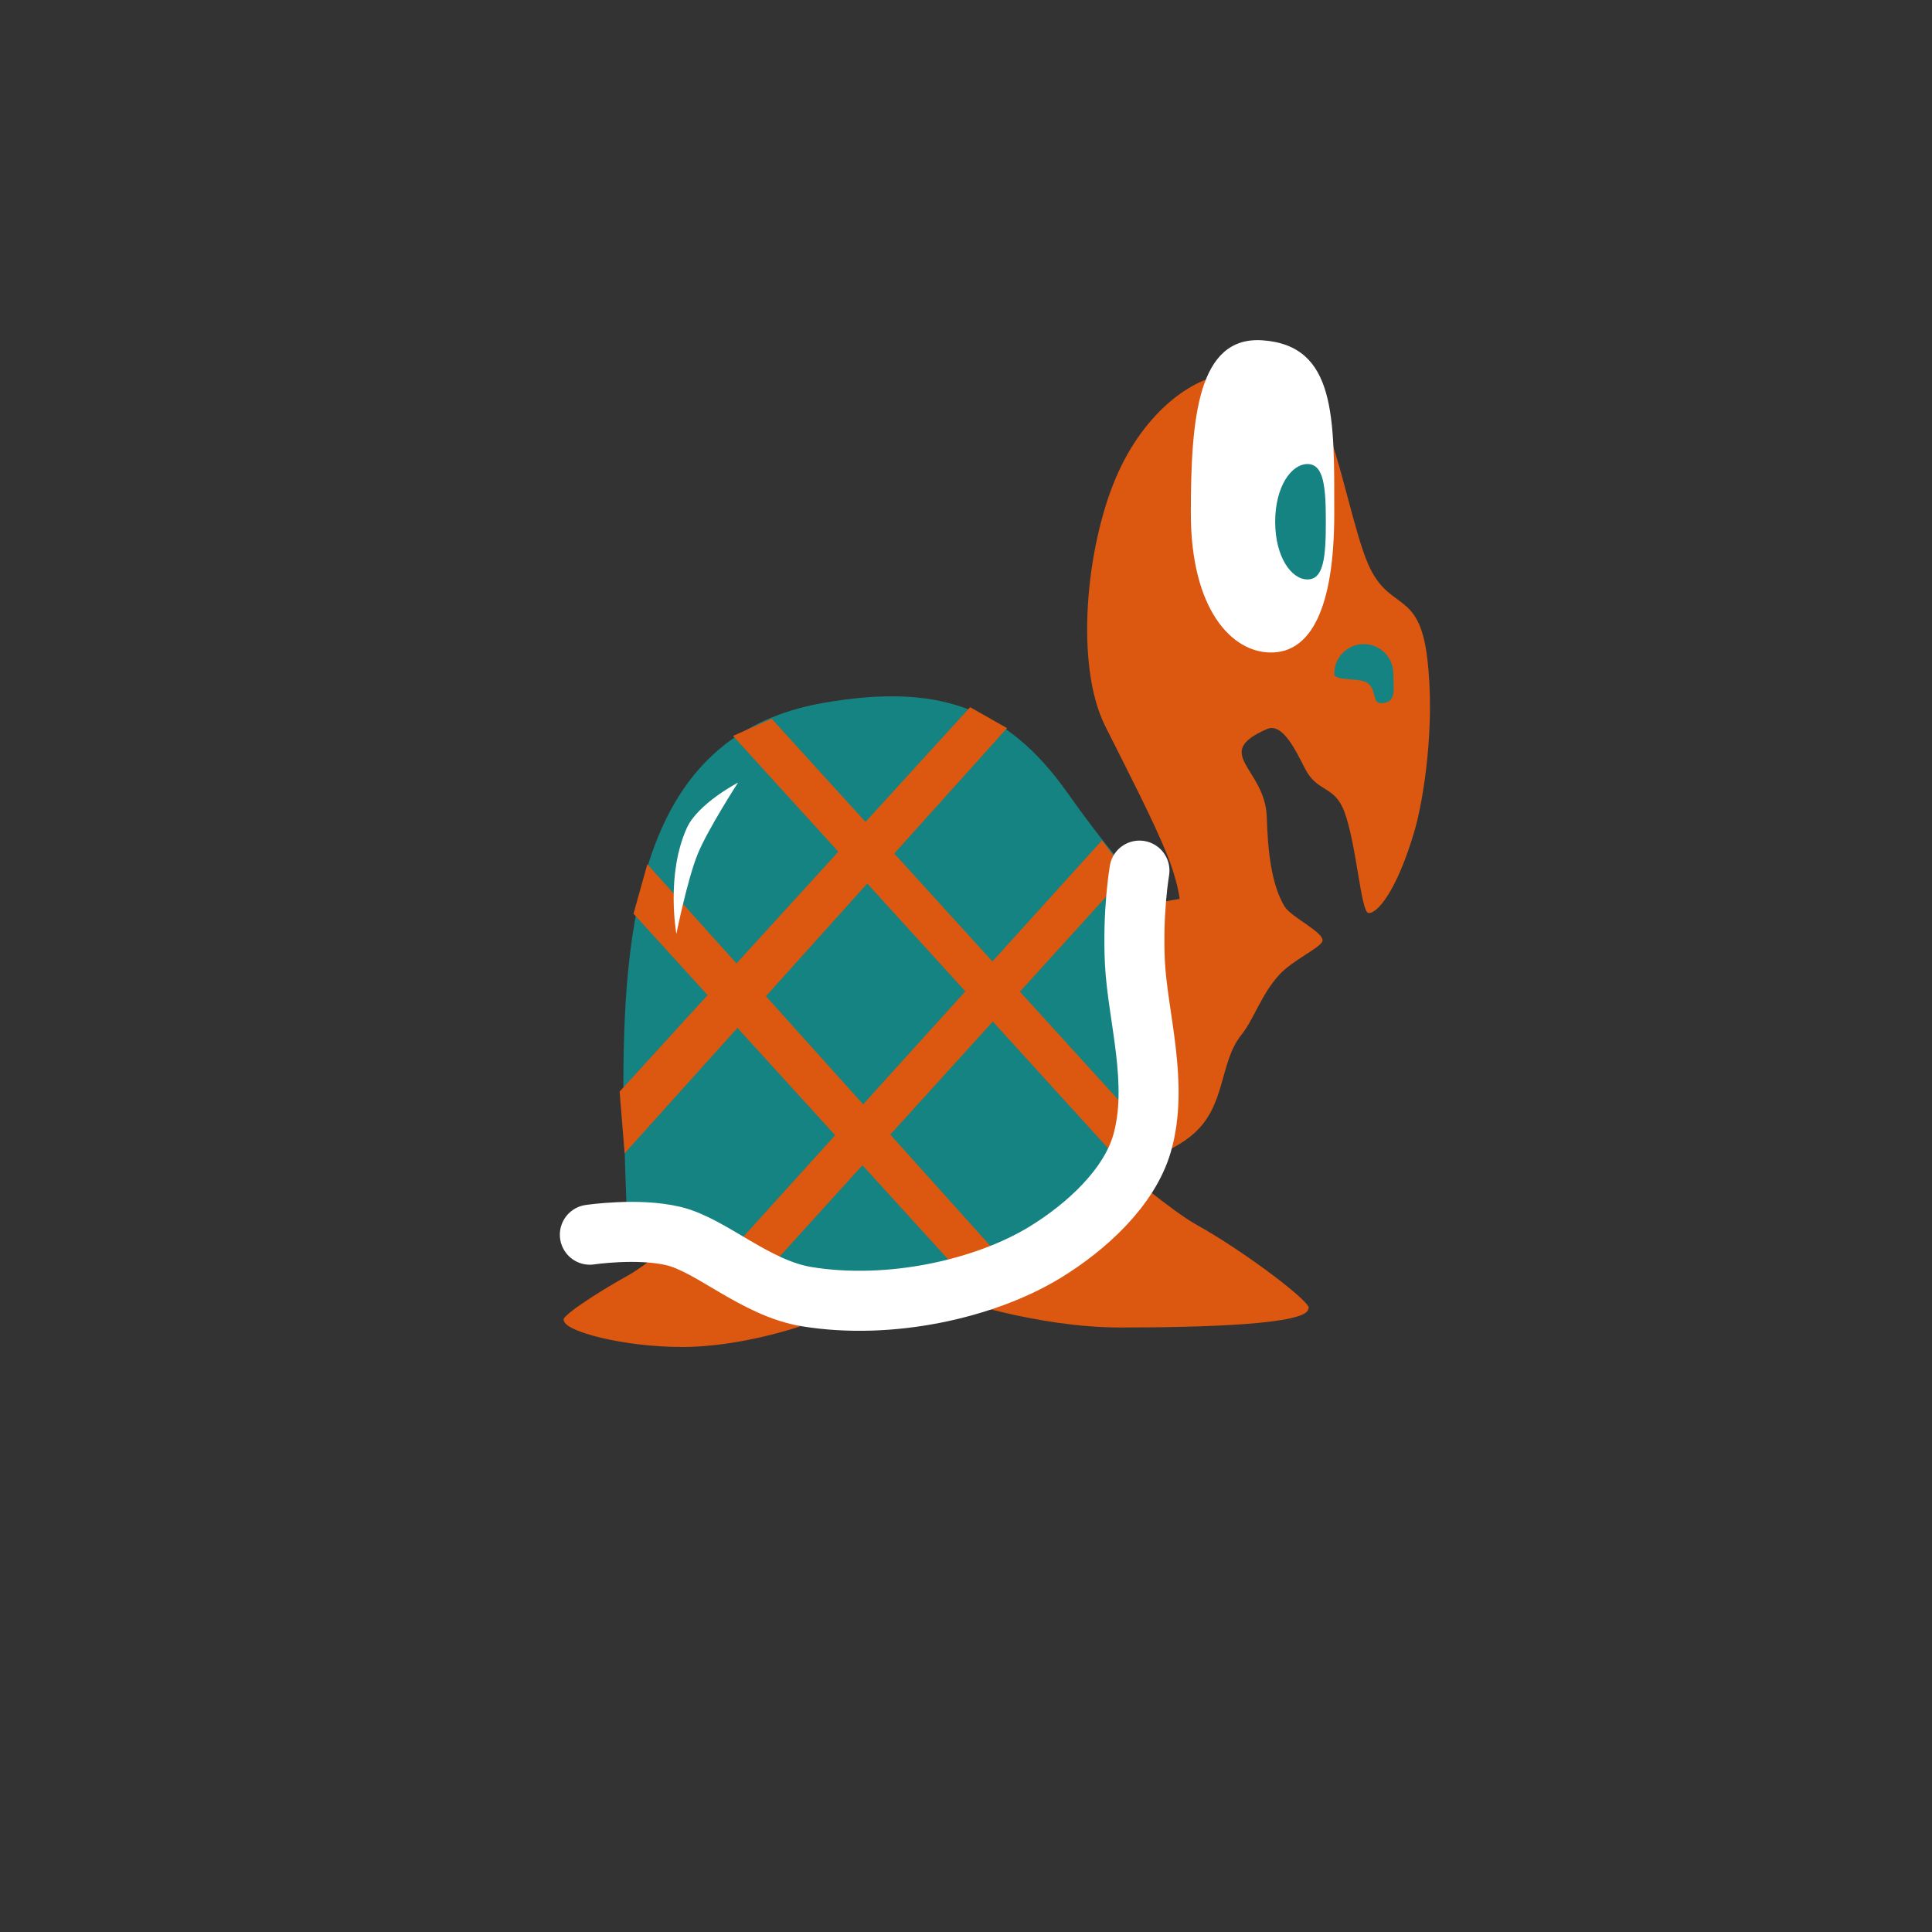 <svg version="1.1" xmlns="http://www.w3.org/2000/svg" xmlns:xlink="http://www.w3.org/1999/xlink" width="112.666" height="112.666" viewBox="0,0,112.666,112.666"><rect x="0" y="0" width="112.666" height="112.666" fill="#333333" stroke="none"/><g transform="translate(-183.667,-123.667)"><g data-paper-data="{&quot;isPaintingLayer&quot;:true}" fill-rule="nonzero" stroke-linejoin="miter" stroke-miterlimit="10" stroke-dasharray="" stroke-dashoffset="0" style="mix-blend-mode: normal"><path d="M183.667,236.333v-112.666h112.666v112.666z" data-paper-data="{&quot;index&quot;:null}" fill="none" stroke="none" stroke-width="0" stroke-linecap="butt"/><g data-paper-data="{&quot;index&quot;:null}"><g data-paper-data="{&quot;index&quot;:null}" stroke="none" stroke-width="0" stroke-linecap="butt"><path d="M246.146,177.144l6.314,-1.055c0,0 -0.112,-1.047 -0.74,-2.599c-0.823,-2.036 -2.331,-4.94 -3.604,-7.484c-1.767,-3.53 -1.138,-10.37 0.642,-14.52c1.653,-3.855 4.624,-6.009 6.812,-6.009c2.337,0 3.976,-0.259 5.354,2.89c0.917,2.096 1.718,6.363 2.532,8.209c1.234,2.798 2.932,1.428 3.432,5.389c0.499,3.962 -0.21,8.374 -0.732,10.153c-1.049,3.579 -2.219,4.879 -2.699,4.785c-0.427,-0.083 -0.68,-3.949 -1.38,-5.868c-0.58,-1.59 -1.569,-1.126 -2.295,-2.524c-0.534,-1.029 -1.31,-2.729 -2.232,-2.328c-3.27,1.424 -0.089,2.29 -0.009,5.133c0.053,1.88 0.25,3.894 1.03,5.201c0.391,0.655 2.398,1.55 2.208,2.051c-0.144,0.382 -1.738,1.101 -2.5,1.932c-1.07,1.165 -1.452,2.547 -2.223,3.519c-1.32,1.663 -0.861,4.18 -2.894,5.858c-2.033,1.679 -5.527,2.138 -6.456,1.863z" data-paper-data="{&quot;index&quot;:null}" fill="#dc570f"/><path d="M261.476,162.95c0,-0.951 0.771,-1.722 1.722,-1.722c0.951,0 1.722,0.771 1.722,1.722c0,0.951 0.209,1.722 -0.742,1.722c-0.495,0 -0.228,-0.863 -0.797,-1.197c-0.524,-0.308 -1.906,-0.069 -1.906,-0.525z" data-paper-data="{&quot;index&quot;:null}" fill="#148382"/><g data-paper-data="{&quot;index&quot;:null}"><path d="M257.293,143.513c4.296,0.301 4.183,4.516 4.183,10.087c0,5.571 -1.381,8.119 -3.69,8.119c-2.31,0 -4.675,-2.548 -4.675,-8.119c0,-5.571 0.412,-10.351 4.183,-10.087z" fill="#ffffff"/><path d="M259.915,150.729c0.951,0 1.069,1.326 1.069,3.364c0,2.038 -0.118,3.364 -1.069,3.364c-0.951,0 -1.885,-1.326 -1.885,-3.364c0,-2.038 0.933,-3.364 1.885,-3.364z" fill="#148382"/></g></g><path d="M230.339,201.011c0,0 -3.467,1.207 -6.894,1.207c-3.427,0 -6.871,-0.913 -6.894,-1.551c-0.283,-0.154 1.803,-1.548 3.764,-2.636c1.062,-0.589 3.131,-2.362 3.131,-2.362c0,0 0.971,1.66 2.013,2.483c2.002,1.582 4.881,2.86 4.881,2.86z" data-paper-data="{&quot;index&quot;:null}" fill="#dc570f" stroke="none" stroke-width="0" stroke-linecap="butt"/><path d="M246.127,195.276c1.487,-1.175 2.873,-3.544 2.873,-3.544c0,0 2.953,2.53 4.469,3.372c2.798,1.553 6.897,4.664 6.493,4.884c-0.033,0.912 -6.07,1.093 -10.962,1.093c-4.892,0 -9.841,-1.722 -9.841,-1.722c0,0 4.11,-1.824 6.968,-4.083z" data-paper-data="{&quot;index&quot;:null}" fill="#dc570f" stroke="none" stroke-width="0" stroke-linecap="butt"/><path d="M220.219,194.429c0,0 -0.2,-4.994 -0.2,-7.457c0,-10.599 1.477,-20.517 11.605,-22.304c6.657,-1.175 10.736,0.184 14.318,5.269c2.004,2.846 3.645,4.692 3.645,4.692c0,0 -0.248,5.125 -0.248,7.737c0,2.11 2.373,3.625 0.955,8.906c-0.771,2.87 -3.136,3.364 -5.123,4.701c-3.154,2.121 -6.716,4.124 -11.756,4.124z" data-paper-data="{&quot;index&quot;:null}" fill="#148382" stroke="none" stroke-width="NaN" stroke-linecap="butt"/><g data-paper-data="{&quot;index&quot;:null}" fill="#dc570f" stroke="none" stroke-width="0" stroke-linecap="butt"><path d="M219.8,187.325l20.441,-22.418l2.151,1.222l-22.3,24.795z"/><path d="M225.165,197.831l22.767,-25.16l1.453,1.947l-22.637,24.953z"/></g><g data-paper-data="{&quot;index&quot;:null}" fill="#dc570f" stroke="none" stroke-width="0" stroke-linecap="butt"><path d="M248.696,191.082l-22.283,-24.499l2.254,-1.002l21.612,23.761z"/><path d="M240.64,198.955l-20.03,-22.004l0.808,-2.885l20.804,23.15z"/></g><path d="M223.721,171.949c0.64,-1.418 2.985,-2.645 2.985,-2.645c0,0 -1.766,2.731 -2.347,4.156c-0.615,1.51 -1.247,4.665 -1.247,4.665c0,0 -0.631,-3.429 0.609,-6.177z" data-paper-data="{&quot;index&quot;:null}" fill="#ffffff" stroke="none" stroke-width="0" stroke-linecap="butt"/><path d="M250.115,174.437c0,0 -0.414,2.408 -0.263,5.395c0.157,3.108 1.412,7.054 0.414,10.514c-0.74,2.565 -3.223,4.861 -5.661,6.351c-3.472,2.121 -9.023,3.384 -13.897,2.585c-2.999,-0.492 -5.554,-3.005 -7.765,-3.533c-2.082,-0.498 -4.878,-0.079 -4.878,-0.079" data-paper-data="{&quot;index&quot;:null}" fill="none" stroke="#ffffff" stroke-width="3.5" stroke-linecap="round"/></g></g></g></svg>